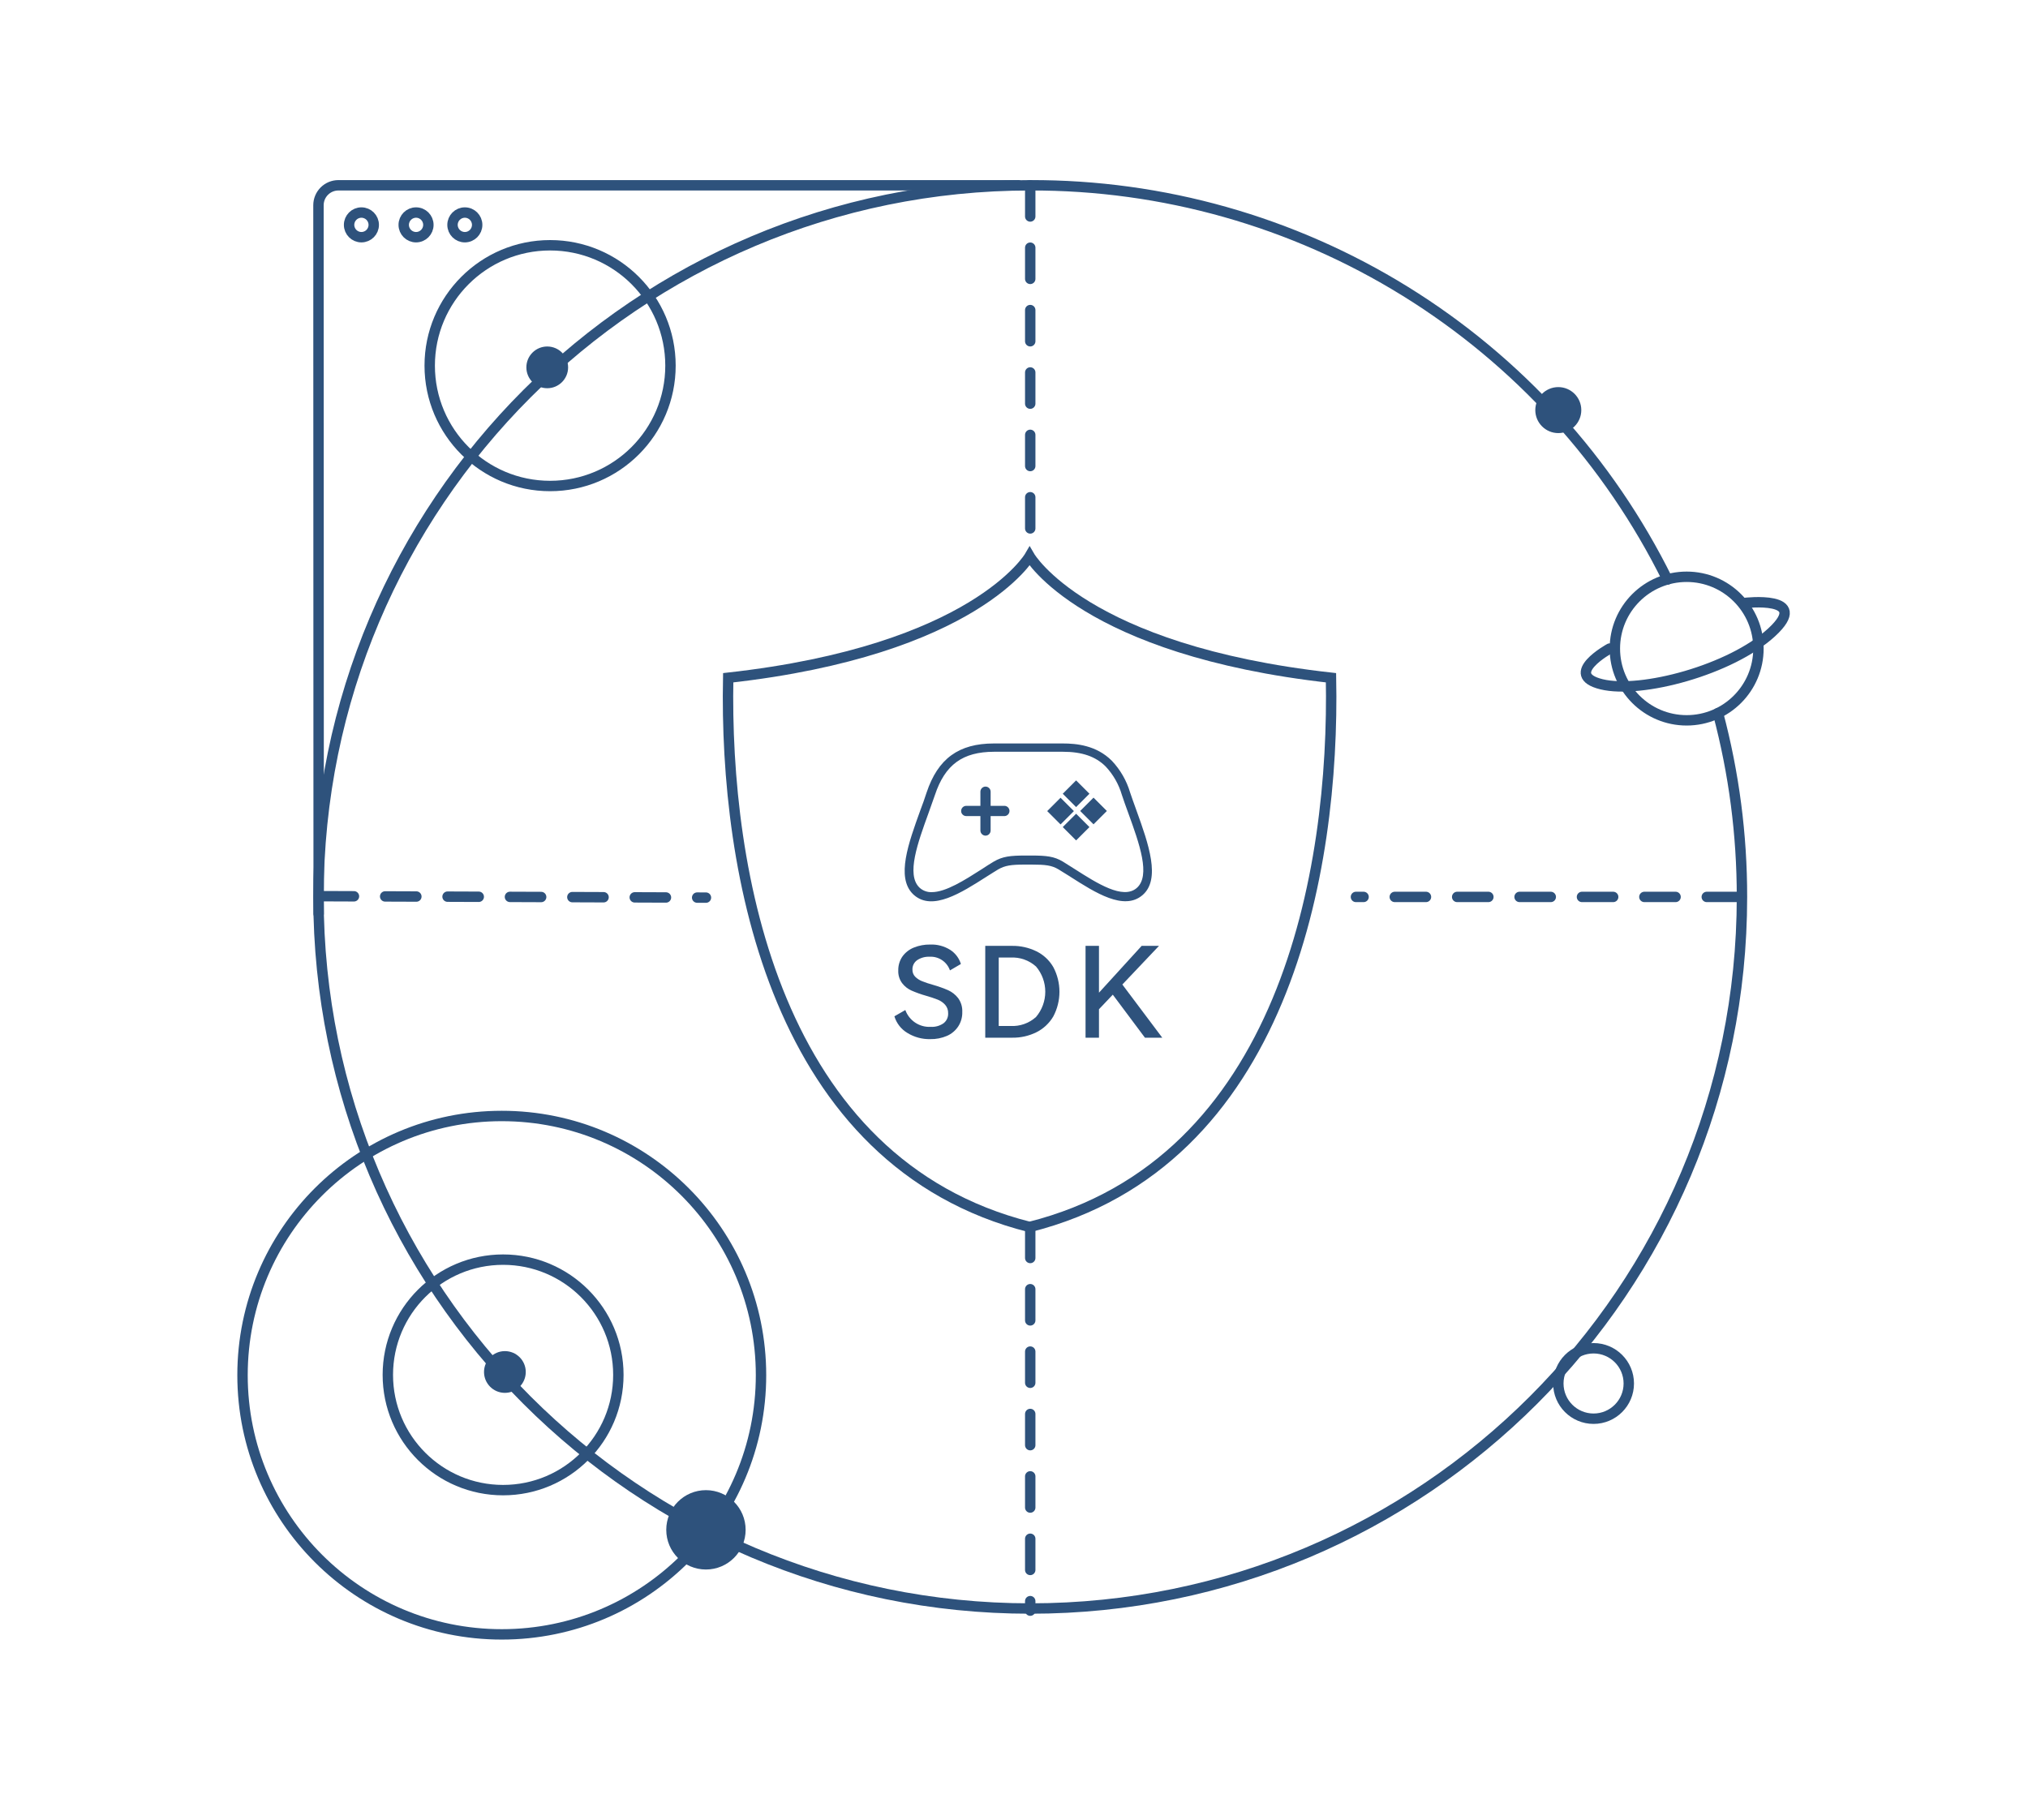 <svg width="390" height="350" viewBox="0 0 390 350" fill="none" xmlns="http://www.w3.org/2000/svg">
<g clip-path="url(#clip0_1002_22057)">
<mask id="mask0_1002_22057" style="mask-type:alpha" maskUnits="userSpaceOnUse" x="0" y="0" width="390" height="350">
<path d="M390 0H0V350H390V0Z" fill="#D9D9D9"/>
</mask>
<g mask="url(#mask0_1002_22057)">
<path d="M105.788 93.478C118.573 93.478 128.938 83.113 128.938 70.327C128.938 57.541 118.573 47.176 105.788 47.176C93.002 47.176 82.637 57.541 82.637 70.327C82.637 83.113 93.002 93.478 105.788 93.478Z" stroke="#2E527C" stroke-width="2" stroke-linecap="round" stroke-linejoin="round"/>
<path d="M96.75 286.614C108.992 286.614 118.916 276.69 118.916 264.448C118.916 252.206 108.992 242.282 96.75 242.282C84.508 242.282 74.584 252.206 74.584 264.448C74.584 276.69 84.508 286.614 96.75 286.614Z" stroke="#2E527C" stroke-width="2" stroke-linecap="round" stroke-linejoin="round"/>
<path d="M96.494 314.361C124.028 314.361 146.349 292.04 146.349 264.506C146.349 236.972 124.028 214.651 96.494 214.651C68.96 214.651 46.639 236.972 46.639 264.506C46.639 292.04 68.96 314.361 96.494 314.361Z" stroke="#2E527C" stroke-width="2" stroke-linecap="round" stroke-linejoin="round"/>
<path d="M324.357 138.551C331.982 138.551 338.163 132.37 338.163 124.745C338.163 117.121 331.982 110.939 324.357 110.939C316.732 110.939 310.551 117.121 310.551 124.745C310.551 132.37 316.732 138.551 324.357 138.551Z" stroke="#2E527C" stroke-width="2" stroke-linecap="round" stroke-linejoin="round"/>
<path d="M309.554 124.746C309.554 124.746 300.401 129.763 307.988 131.617C315.575 133.47 332.858 128.855 340.694 121.633C348.531 114.41 335.46 115.983 335.46 115.983" stroke="#2E527C" stroke-width="2" stroke-linecap="round" stroke-linejoin="round"/>
<path d="M330.385 137.165C333.456 148.697 335.005 160.582 334.993 172.517C334.993 248.105 273.716 309.388 198.122 309.388C122.527 309.388 61.244 248.105 61.244 172.517C61.244 96.929 122.527 35.639 198.122 35.639C223.594 35.559 248.579 42.621 270.24 56.026C291.9 69.43 309.369 88.638 320.663 111.47" stroke="#2E527C" stroke-width="2" stroke-linecap="round" stroke-linejoin="round"/>
<path d="M69.502 45.623C70.812 45.623 71.874 44.561 71.874 43.252C71.874 41.942 70.812 40.88 69.502 40.88C68.192 40.88 67.131 41.942 67.131 43.252C67.131 44.561 68.192 45.623 69.502 45.623Z" stroke="#2E527C" stroke-width="2" stroke-linecap="round" stroke-linejoin="round"/>
<path d="M80.01 45.623C81.32 45.623 82.381 44.561 82.381 43.252C82.381 41.942 81.32 40.88 80.01 40.88C78.7 40.88 77.639 41.942 77.639 43.252C77.639 44.561 78.7 45.623 80.01 45.623Z" stroke="#2E527C" stroke-width="2" stroke-linecap="round" stroke-linejoin="round"/>
<path d="M89.393 45.623C90.703 45.623 91.764 44.561 91.764 43.252C91.764 41.942 90.703 40.88 89.393 40.88C88.083 40.88 87.022 41.942 87.022 43.252C87.022 44.561 88.083 45.623 89.393 45.623Z" stroke="#2E527C" stroke-width="2" stroke-linecap="round" stroke-linejoin="round"/>
<path d="M105.238 74.673C107.455 74.673 109.252 72.876 109.252 70.659C109.252 68.442 107.455 66.645 105.238 66.645C103.021 66.645 101.224 68.442 101.224 70.659C101.224 72.876 103.021 74.673 105.238 74.673Z" fill="#2E527C"/>
<path d="M97.095 267.906C99.312 267.906 101.109 266.109 101.109 263.892C101.109 261.676 99.312 259.878 97.095 259.878C94.878 259.878 93.081 261.676 93.081 263.892C93.081 266.109 94.878 267.906 97.095 267.906Z" fill="#2E527C"/>
<path d="M135.758 301.884C139.973 301.884 143.39 298.468 143.39 294.253C143.39 290.038 139.973 286.621 135.758 286.621C131.543 286.621 128.127 290.038 128.127 294.253C128.127 298.468 131.543 301.884 135.758 301.884Z" fill="#2E527C"/>
<path d="M195.808 35.639H65.079C64.062 35.639 63.087 36.043 62.367 36.762C61.648 37.482 61.244 38.457 61.244 39.474L61.282 175.751" stroke="#2E527C" stroke-width="2" stroke-linecap="round" stroke-linejoin="round"/>
<path d="M198.122 35.639V107.386" stroke="#2E527C" stroke-width="2" stroke-linecap="round" stroke-linejoin="round" stroke-dasharray="6 6"/>
<path d="M198.122 235.967V309.797" stroke="#2E527C" stroke-width="2" stroke-linecap="round" stroke-linejoin="round" stroke-dasharray="6 6"/>
<path d="M334.226 172.517H260.76" stroke="#2E527C" stroke-width="2" stroke-linecap="round" stroke-linejoin="round" stroke-dasharray="6 6"/>
<path d="M62.069 172.376L135.758 172.651" stroke="#2E527C" stroke-width="2" stroke-linecap="round" stroke-linejoin="round" stroke-dasharray="6 6"/>
<path d="M306.454 272.879C310.196 272.879 313.229 269.846 313.229 266.104C313.229 262.362 310.196 259.329 306.454 259.329C302.712 259.329 299.679 262.362 299.679 266.104C299.679 269.846 302.712 272.879 306.454 272.879Z" stroke="#2E527C" stroke-width="2" stroke-linecap="round" stroke-linejoin="round"/>
<path d="M299.673 83.302C302.115 83.302 304.096 81.321 304.096 78.879C304.096 76.436 302.115 74.456 299.673 74.456C297.23 74.456 295.25 76.436 295.25 78.879C295.25 81.321 297.23 83.302 299.673 83.302Z" fill="#2E527C"/>
<path d="M255.962 130.361C208.478 125.076 198.004 107 198.004 107C198.004 107 187.53 125.076 140.038 130.361C139.301 167.538 149.037 223.662 198.004 236C246.971 223.662 256.699 167.538 255.962 130.361Z" stroke="#2E527C" stroke-width="2" stroke-miterlimit="10"/>
<path d="M210.291 153.418L207.725 155.985L210.292 158.551L212.858 155.984L210.291 153.418Z" fill="#2E527C"/>
<path d="M206.941 150.103L204.375 152.67L206.942 155.236L209.508 152.669L206.941 150.103Z" fill="#2E527C"/>
<path d="M203.952 153.441L201.385 156.007L203.951 158.574L206.518 156.008L203.952 153.441Z" fill="#2E527C"/>
<path d="M184.271 197.431C183.739 198.231 182.988 198.862 182.107 199.245C181.095 199.678 180.003 199.89 178.902 199.868C177.347 199.906 175.815 199.492 174.491 198.676C173.292 197.957 172.404 196.818 172 195.479L174.103 194.272C174.46 195.264 175.127 196.114 176.005 196.697C176.883 197.28 177.926 197.564 178.978 197.507C179.858 197.561 180.73 197.318 181.454 196.816C181.744 196.591 181.975 196.3 182.129 195.967C182.282 195.634 182.353 195.268 182.335 194.902C182.358 194.305 182.154 193.722 181.765 193.27C181.376 192.837 180.893 192.499 180.353 192.282C179.607 191.991 178.846 191.738 178.075 191.523C177.119 191.254 176.183 190.919 175.273 190.521C174.577 190.208 173.969 189.728 173.503 189.124C172.973 188.419 172.705 187.552 172.744 186.671C172.719 185.698 173.007 184.743 173.564 183.945C174.125 183.181 174.891 182.591 175.774 182.244C176.759 181.853 177.812 181.659 178.872 181.675C180.243 181.619 181.599 181.982 182.76 182.715C183.731 183.351 184.449 184.307 184.787 185.418L182.684 186.648C182.406 185.845 181.874 185.154 181.169 184.68C180.463 184.205 179.622 183.974 178.773 184.021C177.923 183.98 177.083 184.211 176.374 184.681C176.086 184.883 175.852 185.153 175.694 185.467C175.537 185.781 175.46 186.13 175.47 186.481C175.46 186.733 175.501 186.984 175.589 187.22C175.678 187.456 175.813 187.672 175.987 187.855C176.36 188.226 176.804 188.518 177.293 188.714C177.99 188.991 178.702 189.229 179.426 189.427C180.418 189.707 181.389 190.052 182.335 190.46C183.089 190.803 183.748 191.324 184.256 191.979C184.818 192.753 185.099 193.696 185.053 194.652C185.08 195.636 184.807 196.605 184.271 197.431Z" fill="#2E527C"/>
<path d="M194.643 181.931C196.255 181.908 197.849 182.264 199.298 182.971C200.661 183.638 201.795 184.695 202.556 186.008C203.333 187.471 203.74 189.102 203.74 190.758C203.74 192.414 203.333 194.045 202.556 195.508C201.791 196.812 200.665 197.867 199.313 198.545C197.862 199.261 196.261 199.62 194.643 199.593H189.472V181.931H194.643ZM194.302 197.338C195.198 197.392 196.096 197.267 196.944 196.969C197.791 196.672 198.571 196.209 199.237 195.606C200.385 194.25 201.015 192.531 201.015 190.754C201.015 188.977 200.385 187.258 199.237 185.902C198.57 185.302 197.79 184.841 196.942 184.545C196.095 184.25 195.197 184.125 194.302 184.178H192.062V197.338H194.302Z" fill="#2E527C"/>
<path d="M215.836 189.365L223.513 199.593H220.18L213.999 191.317L211.341 194.118V199.593H208.759V181.931H211.341V190.937L219.549 181.931H222.883L215.836 189.365Z" fill="#2E527C"/>
<path d="M218.532 155.84L218.403 155.476C218.016 154.398 217.644 153.38 217.332 152.439C216.656 150.153 215.452 148.059 213.817 146.326C210.832 143.342 206.983 143 204.386 143H191.15C184.362 143 180.368 145.916 178.189 152.446C177.832 153.532 177.429 154.724 176.981 155.871C174.703 162.188 172.319 168.719 175.546 171.946L175.819 172.196C179.373 175.234 184.848 171.733 189.677 168.65L189.89 168.514C190.649 168.05 191.302 167.61 191.948 167.23C193.277 166.471 194.416 166.296 197.172 166.296H198.357C201.052 166.296 202.244 166.433 203.566 167.223C204.264 167.64 205.023 168.126 205.844 168.635L205.517 169.151L205.844 168.643C210.673 171.726 216.148 175.219 219.709 172.174C223.27 169.129 220.886 162.34 218.532 155.84ZM206.671 167.154C205.866 166.638 205.092 166.144 204.393 165.719C202.73 164.725 201.25 164.557 198.357 164.557H197.187C194.294 164.557 192.813 164.725 191.112 165.719C190.399 166.152 189.594 166.646 188.834 167.162C185.531 169.273 181.894 171.597 179.183 171.597C178.371 171.628 177.576 171.358 176.951 170.837C176.886 170.786 176.826 170.73 176.769 170.67C174.286 168.187 176.465 162.166 178.576 156.349C179.021 155.134 179.429 153.985 179.798 152.902C181.735 147.085 185.114 144.602 191.188 144.595H204.393C208.084 144.595 210.696 145.498 212.64 147.442C214.088 148.991 215.152 150.858 215.745 152.894C216.11 153.98 216.505 155.127 216.96 156.341C219.117 162.295 221.349 168.453 218.578 170.822C215.928 173.062 211.007 169.918 206.671 167.154Z" fill="#2E527C"/>
<path d="M188.834 160.443C189.018 160.627 189.266 160.73 189.525 160.732C189.785 160.73 190.033 160.627 190.216 160.443C190.4 160.257 190.504 160.006 190.505 159.745V156.966H193.231C193.477 156.944 193.706 156.831 193.872 156.649C194.039 156.467 194.132 156.229 194.132 155.982C194.132 155.736 194.039 155.498 193.872 155.316C193.706 155.134 193.477 155.021 193.231 154.999H190.505V152.281C190.506 152.151 190.481 152.022 190.431 151.902C190.382 151.782 190.309 151.673 190.216 151.582C190.033 151.399 189.785 151.295 189.525 151.293C189.264 151.293 189.012 151.397 188.827 151.583C188.642 151.768 188.538 152.019 188.538 152.281V154.999H185.812C185.553 155.001 185.305 155.104 185.121 155.288C184.938 155.474 184.834 155.725 184.833 155.986C184.831 156.115 184.856 156.243 184.905 156.362C184.955 156.48 185.028 156.588 185.121 156.677C185.212 156.77 185.321 156.844 185.441 156.893C185.561 156.943 185.69 156.968 185.82 156.966H188.538V159.752C188.539 159.882 188.566 160.009 188.617 160.128C188.668 160.246 188.742 160.354 188.834 160.443Z" fill="#2E527C"/>
<path d="M206.943 156.517L204.376 159.083L206.942 161.65L209.509 159.084L206.943 156.517Z" fill="#2E527C"/>
</g>
</g>
<defs>
<clipPath id="clip0_1002_22057">
<rect width="390" height="350" fill="white"/>
</clipPath>
</defs>
</svg>
